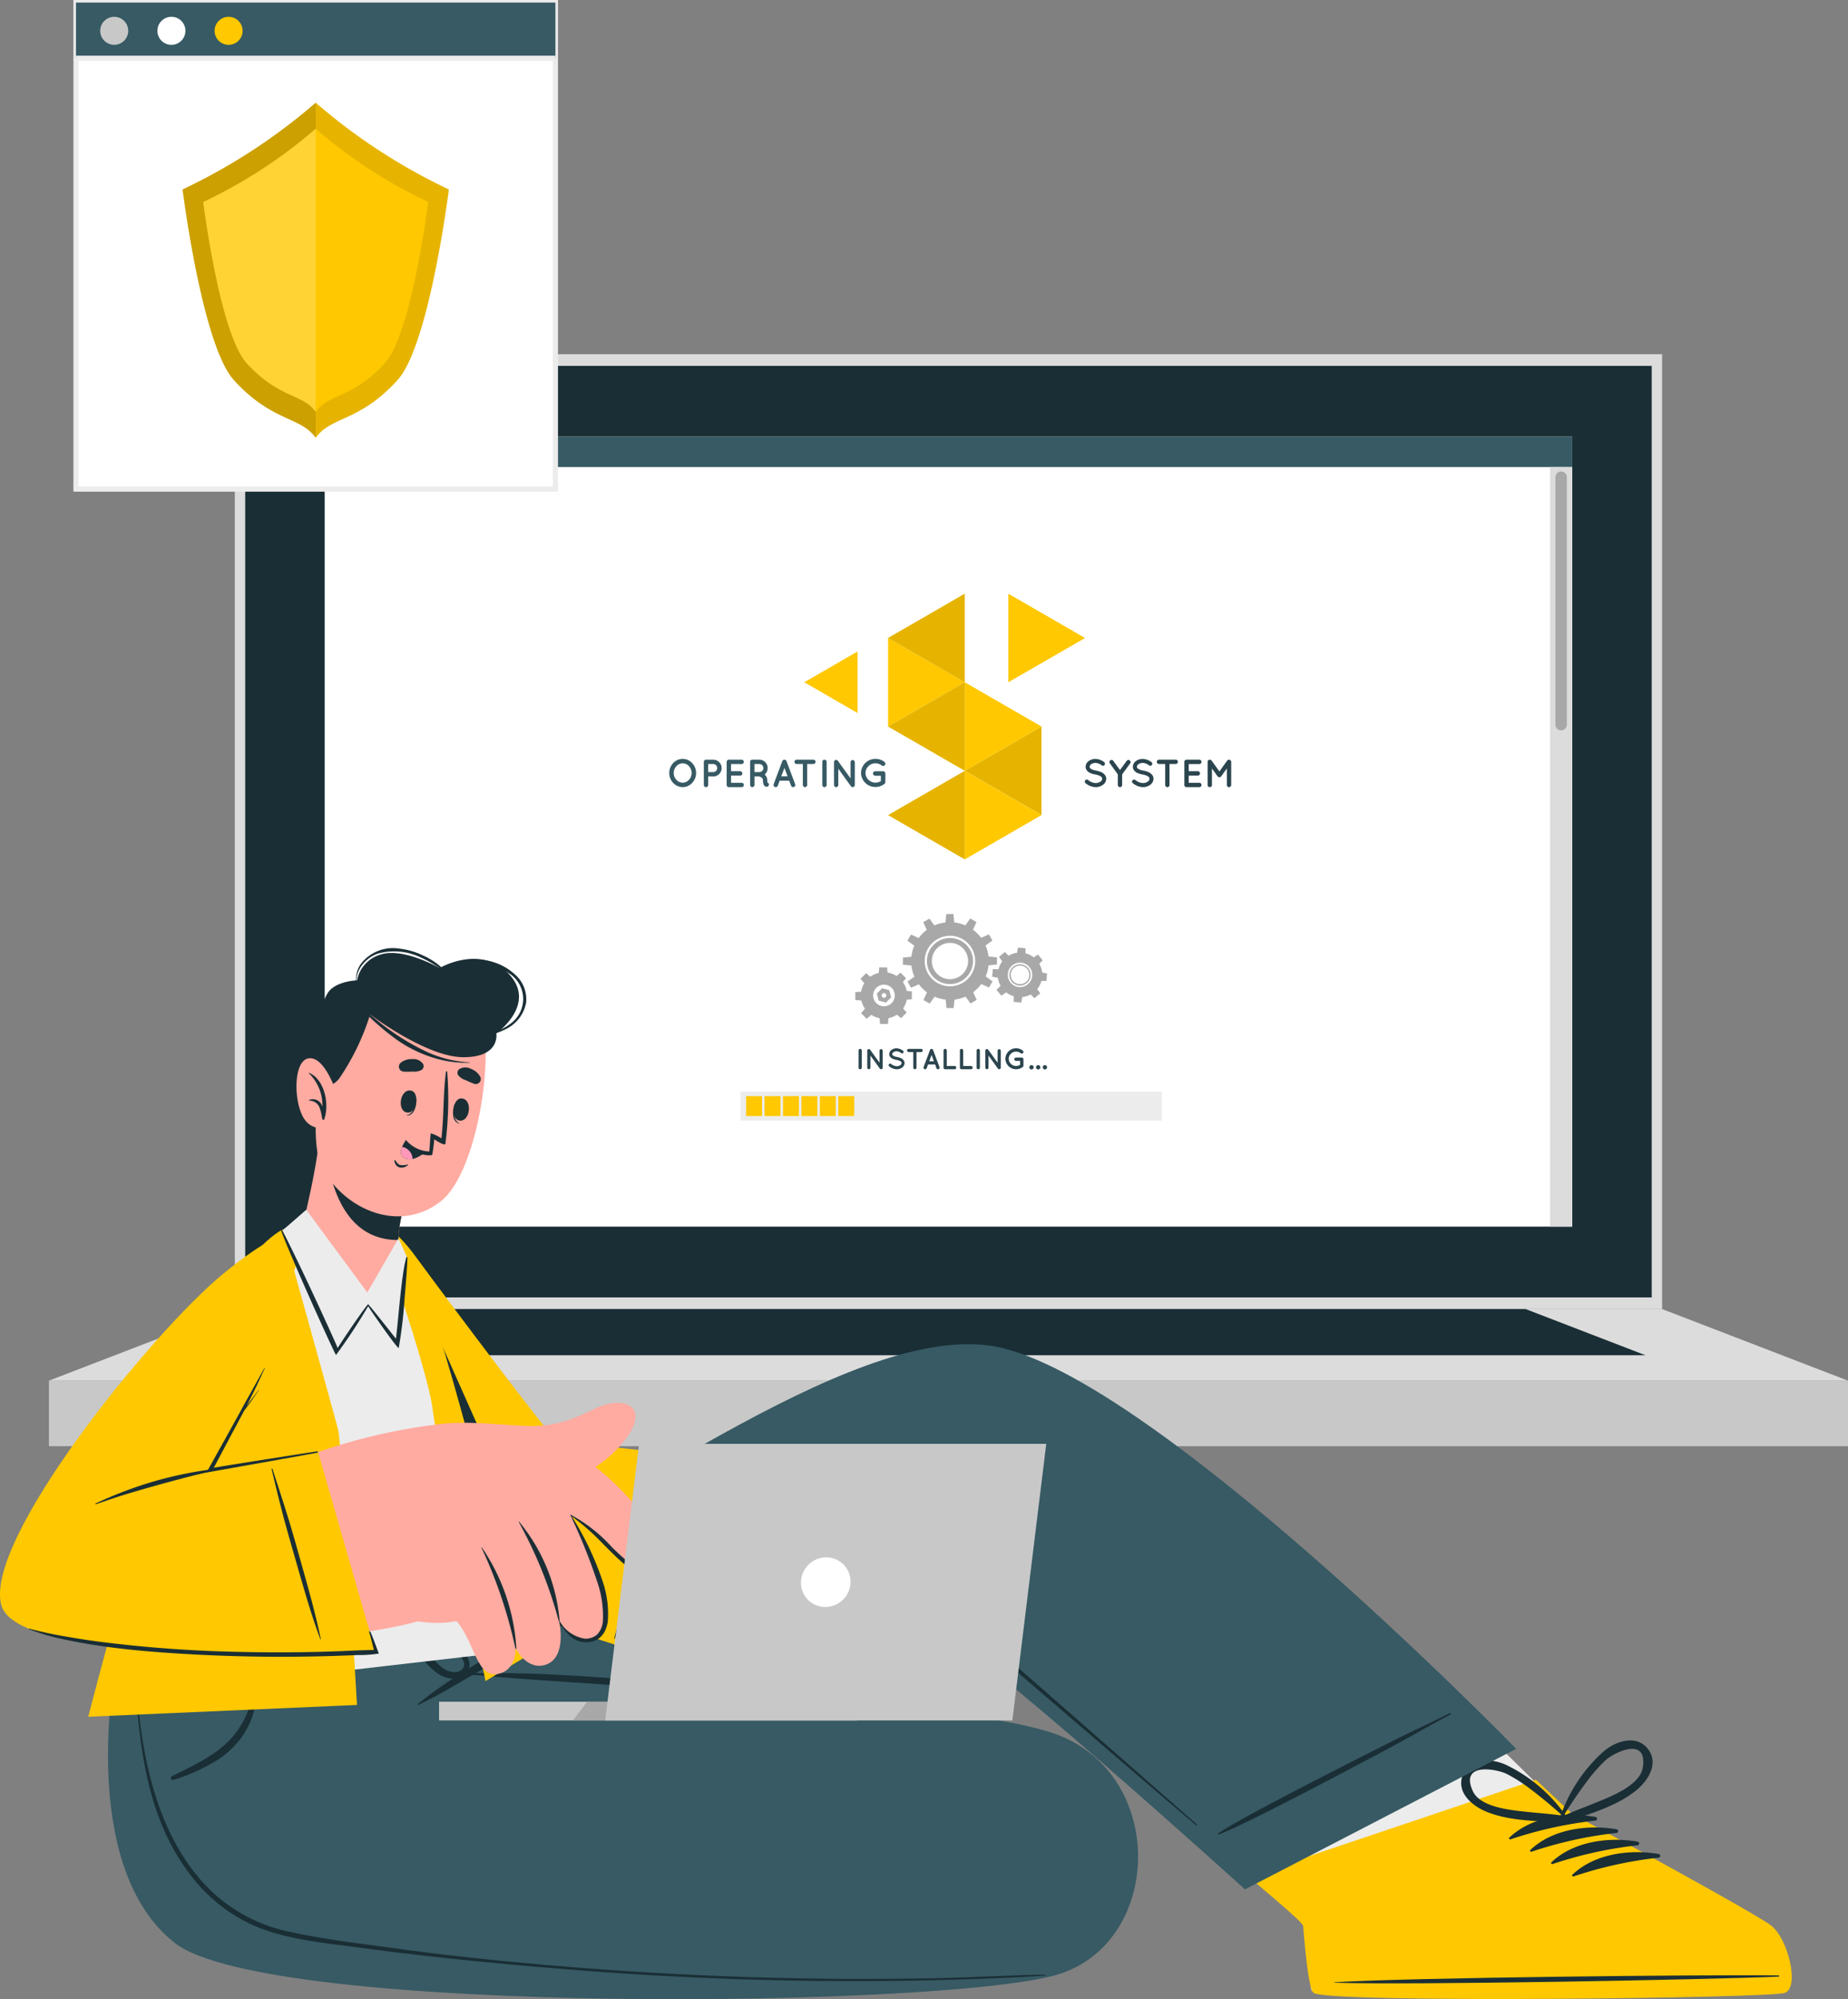 <svg xmlns="http://www.w3.org/2000/svg" width="243.888" height="263.809" viewBox="0 0 243.888 263.809">
  <rect x="0" y="0" width="243.888" height="263.809" fill="#808080" stroke="none"/>
  <g id="Group_129990" data-name="Group 129990" transform="translate(-500.174 -2368.652)">
    <g id="Group_108694" data-name="Group 108694" transform="translate(506.632 2415.395)">
      <rect id="Rectangle_40360" data-name="Rectangle 40360" width="188.363" height="126.001" transform="translate(24.533)" fill="#dcdcdc"/>
      <rect id="Rectangle_40361" data-name="Rectangle 40361" width="185.625" height="122.927" transform="translate(25.902 1.537)" fill="#1a2e35"/>
      <g id="Group_108667" data-name="Group 108667" transform="translate(0 126.001)">
        <rect id="Rectangle_40362" data-name="Rectangle 40362" width="237.43" height="8.648" transform="translate(0 9.449)" fill="#c8c8c8"/>
        <path id="Path_114962" data-name="Path 114962" d="M2587.059,5519.113l24.533-9.449h188.363l24.533,9.449Z" transform="translate(-2587.059 -5509.664)" fill="#dcdcdc"/>
        <path id="Path_114963" data-name="Path 114963" d="M2618.558,5515.761l15.832-6.1h152.318l15.832,6.1Z" transform="translate(-2591.834 -5509.664)" fill="#1a2e35"/>
      </g>
      <g id="Group_108693" data-name="Group 108693" transform="translate(36.253 10.876)">
        <rect id="Rectangle_40363" data-name="Rectangle 40363" width="164.645" height="104.248" transform="translate(0.139)" fill="#fff"/>
        <g id="Group_108669" data-name="Group 108669">
          <rect id="Rectangle_40364" data-name="Rectangle 40364" width="164.784" height="4.011" fill="#375a64"/>
          <g id="Group_108668" data-name="Group 108668" transform="translate(1.198 1.011)">
            <path id="Path_114964" data-name="Path 114964" d="M2633.192,5376.156a1,1,0,1,1-1-1A1,1,0,0,1,2633.192,5376.156Z" transform="translate(-2631.202 -5375.161)" fill="#c8c8c8"/>
            <path id="Path_114965" data-name="Path 114965" d="M2637.98,5376.156a.995.995,0,1,1-.995-1A1,1,0,0,1,2637.98,5376.156Z" transform="translate(-2631.928 -5375.161)" fill="#fff"/>
            <path id="Path_114966" data-name="Path 114966" d="M2642.769,5376.156a.995.995,0,1,1-1-1A1,1,0,0,1,2642.769,5376.156Z" transform="translate(-2632.654 -5375.161)" fill="#ffc800"/>
          </g>
        </g>
        <g id="Group_108670" data-name="Group 108670" transform="translate(161.861 4.011)">
          <rect id="Rectangle_40365" data-name="Rectangle 40365" width="2.923" height="100.237" fill="#dcdcdc"/>
          <path id="Path_114967" data-name="Path 114967" d="M2822.156,5413.554h0a.755.755,0,0,1-.754-.755v-32.655a.754.754,0,0,1,.754-.754h0a.754.754,0,0,1,.755.754V5412.8A.755.755,0,0,1,2822.156,5413.554Z" transform="translate(-2820.697 -5378.803)" fill="#a8a8a8"/>
        </g>
        <g id="Group_108692" data-name="Group 108692" transform="translate(45.615 20.724)">
          <g id="Group_108681" data-name="Group 108681" transform="translate(24.552 42.271)">
            <g id="Group_108672" data-name="Group 108672" transform="translate(0 7.046)">
              <g id="Group_108671" data-name="Group 108671">
                <path id="Path_114968" data-name="Path 114968" d="M2719.464,5460.339a3.057,3.057,0,1,0-3.058,3.058A3.058,3.058,0,0,0,2719.464,5460.339Zm-1.63,0a1.428,1.428,0,1,1-1.428-1.427A1.428,1.428,0,0,1,2717.835,5460.339Z" transform="translate(-2712.623 -5456.639)" fill="#a8a8a8"/>
                <path id="Path_114969" data-name="Path 114969" d="M2717.436,5464.339h-1.176l.065.833h1.046Z" transform="translate(-2713.063 -5457.708)" fill="#a8a8a8"/>
                <path id="Path_114970" data-name="Path 114970" d="M2714.763,5463.724l-.831-.831-.542.635.739.739Z" transform="translate(-2712.629 -5457.489)" fill="#a8a8a8"/>
                <path id="Path_114971" data-name="Path 114971" d="M2713.325,5461.467v-1.176l-.832.065v1.046Z" transform="translate(-2712.492 -5457.095)" fill="#a8a8a8"/>
                <path id="Path_114972" data-name="Path 114972" d="M2713.843,5458.794l.832-.832-.635-.542-.74.74Z" transform="translate(-2712.615 -5456.66)" fill="#a8a8a8"/>
                <path id="Path_114973" data-name="Path 114973" d="M2716.135,5457.356h1.176l-.065-.832H2716.2Z" transform="translate(-2713.045 -5456.524)" fill="#a8a8a8"/>
                <path id="Path_114974" data-name="Path 114974" d="M2718.773,5457.875l.831.832.543-.635-.74-.739Z" transform="translate(-2713.445 -5456.646)" fill="#a8a8a8"/>
                <path id="Path_114975" data-name="Path 114975" d="M2720.308,5460.167v1.176l.832-.065v-1.045Z" transform="translate(-2713.677 -5457.076)" fill="#a8a8a8"/>
                <path id="Path_114976" data-name="Path 114976" d="M2719.692,5462.8l-.831.832.634.542.74-.739Z" transform="translate(-2713.458 -5457.476)" fill="#a8a8a8"/>
              </g>
              <path id="Path_114977" data-name="Path 114977" d="M2716.095,5461.407l.943.252.69-.69-.253-.942-.942-.252-.691.689Zm.69-1a.309.309,0,1,1-.31.309A.309.309,0,0,1,2716.785,5460.408Z" transform="translate(-2713 -5457.017)" fill="#a8a8a8"/>
            </g>
            <g id="Group_108676" data-name="Group 108676" transform="translate(6.288)">
              <g id="Group_108675" data-name="Group 108675">
                <g id="Group_108674" data-name="Group 108674">
                  <path id="Path_114978" data-name="Path 114978" d="M2729.342,5454.617a3.04,3.04,0,1,0-3.039,3.041A3.044,3.044,0,0,0,2729.342,5454.617Zm-.646,0a2.394,2.394,0,1,1-2.393-2.394A2.393,2.393,0,0,1,2728.7,5454.617Zm.646,0a3.04,3.04,0,1,0-3.039,3.041A3.044,3.044,0,0,0,2729.342,5454.617Zm-.646,0a2.394,2.394,0,1,1-2.393-2.394A2.393,2.393,0,0,1,2728.7,5454.617Zm2.732,0a5.126,5.126,0,1,0-5.125,5.126A5.125,5.125,0,0,0,2731.427,5454.617Zm-1.793,0a3.333,3.333,0,1,1-3.331-3.333A3.336,3.336,0,0,1,2729.634,5454.617Zm-.292,0a3.04,3.04,0,1,0-3.039,3.041A3.044,3.044,0,0,0,2729.342,5454.617Zm-.646,0a2.394,2.394,0,1,1-2.393-2.394A2.393,2.393,0,0,1,2728.7,5454.617Z" transform="translate(-2720.097 -5448.412)" fill="#a8a8a8"/>
                  <g id="Group_108673" data-name="Group 108673">
                    <path id="Path_114979" data-name="Path 114979" d="M2727.717,5461.466h-1.174l.117,1.172h.94Z" transform="translate(-2720.91 -5450.227)" fill="#a8a8a8"/>
                    <path id="Path_114980" data-name="Path 114980" d="M2724.6,5460.92l-1.016-.586-.485,1.073.814.47Z" transform="translate(-2720.388 -5450.056)" fill="#a8a8a8"/>
                    <path id="Path_114981" data-name="Path 114981" d="M2722.159,5458.932l-.587-1.017-.956.687.47.814Z" transform="translate(-2720.012 -5449.689)" fill="#a8a8a8"/>
                    <path id="Path_114982" data-name="Path 114982" d="M2721.075,5456.033v-1.174l-1.172.117v.94Z" transform="translate(-2719.904 -5449.226)" fill="#a8a8a8"/>
                    <path id="Path_114983" data-name="Path 114983" d="M2721.554,5452.913l.587-1.017-1.073-.485-.47.814Z" transform="translate(-2720.009 -5448.703)" fill="#a8a8a8"/>
                    <path id="Path_114984" data-name="Path 114984" d="M2723.55,5450.474l1.016-.586-.687-.956-.814.47Z" transform="translate(-2720.383 -5448.327)" fill="#a8a8a8"/>
                    <path id="Path_114985" data-name="Path 114985" d="M2726.508,5449.391h1.174l-.117-1.171h-.94Z" transform="translate(-2720.905 -5448.219)" fill="#a8a8a8"/>
                    <path id="Path_114986" data-name="Path 114986" d="M2729.569,5449.869l1.016.587.485-1.072-.814-.471Z" transform="translate(-2721.369 -5448.324)" fill="#a8a8a8"/>
                    <path id="Path_114987" data-name="Path 114987" d="M2732,5451.866l.587,1.016.956-.687-.47-.814Z" transform="translate(-2721.738 -5448.699)" fill="#a8a8a8"/>
                    <path id="Path_114988" data-name="Path 114988" d="M2733.15,5454.823V5456l1.171-.117v-.94Z" transform="translate(-2721.912 -5449.22)" fill="#a8a8a8"/>
                    <path id="Path_114989" data-name="Path 114989" d="M2732.605,5457.885l-.587,1.017,1.073.484.47-.814Z" transform="translate(-2721.74 -5449.685)" fill="#a8a8a8"/>
                    <path id="Path_114990" data-name="Path 114990" d="M2730.617,5460.316l-1.017.587.687.956.814-.471Z" transform="translate(-2721.374 -5450.053)" fill="#a8a8a8"/>
                  </g>
                </g>
              </g>
            </g>
            <g id="Group_108680" data-name="Group 108680" transform="translate(18.06 4.435)">
              <g id="Group_108679" data-name="Group 108679">
                <g id="Group_108678" data-name="Group 108678">
                  <path id="Path_114991" data-name="Path 114991" d="M2737.718,5455.774a1.4,1.4,0,1,0,1.259,1.519A1.4,1.4,0,0,0,2737.718,5455.774Zm1.09,1.5a1.225,1.225,0,1,1-1.105-1.333A1.225,1.225,0,0,1,2738.808,5457.276Zm-1.09-1.5a1.4,1.4,0,1,0,1.259,1.519A1.4,1.4,0,0,0,2737.718,5455.774Zm1.09,1.5a1.225,1.225,0,1,1-1.105-1.333A1.225,1.225,0,0,1,2738.808,5457.276Zm-1.09-1.5a1.4,1.4,0,1,0,1.259,1.519A1.4,1.4,0,0,0,2737.718,5455.774Zm1.09,1.5a1.225,1.225,0,1,1-1.105-1.333A1.225,1.225,0,0,1,2738.808,5457.276Zm-.947-3.042a2.941,2.941,0,1,0,2.655,3.2A2.942,2.942,0,0,0,2737.861,5454.235Zm1.332,3.077a1.612,1.612,0,1,1-1.455-1.754A1.613,1.613,0,0,1,2739.193,5457.312Zm-.216-.02a1.395,1.395,0,1,0-1.517,1.26A1.395,1.395,0,0,0,2738.977,5457.292Zm-.169-.016a1.225,1.225,0,1,1-1.105-1.333A1.225,1.225,0,0,1,2738.808,5457.276Zm-1.09-1.5a1.4,1.4,0,1,0,1.259,1.519A1.4,1.4,0,0,0,2737.718,5455.774Zm1.09,1.5a1.225,1.225,0,1,1-1.105-1.333A1.225,1.225,0,0,1,2738.808,5457.276Zm-1.09-1.5a1.4,1.4,0,1,0,1.259,1.519A1.4,1.4,0,0,0,2737.718,5455.774Zm1.09,1.5a1.225,1.225,0,1,1-1.105-1.333A1.225,1.225,0,0,1,2738.808,5457.276Z" transform="translate(-2733.911 -5453.564)" fill="#a8a8a8"/>
                  <g id="Group_108677" data-name="Group 108677">
                    <path id="Path_114992" data-name="Path 114992" d="M2738.267,5461.04l-1.126-.1-.012.8,1,.093Z" transform="translate(-2734.287 -5454.582)" fill="#a8a8a8"/>
                    <path id="Path_114993" data-name="Path 114993" d="M2735.754,5460.221l-.722-.87-.576.559.642.774Z" transform="translate(-2733.881 -5454.342)" fill="#a8a8a8"/>
                    <path id="Path_114994" data-name="Path 114994" d="M2734.57,5457.935l.1-1.125-.8-.012-.093,1Z" transform="translate(-2733.779 -5453.955)" fill="#a8a8a8"/>
                    <path id="Path_114995" data-name="Path 114995" d="M2735.31,5455.422l.87-.722-.559-.576-.774.643Z" transform="translate(-2733.941 -5453.549)" fill="#a8a8a8"/>
                    <path id="Path_114996" data-name="Path 114996" d="M2737.632,5454.238l1.126.1.012-.8-1-.093Z" transform="translate(-2734.363 -5453.447)" fill="#a8a8a8"/>
                    <path id="Path_114997" data-name="Path 114997" d="M2740.116,5454.979l.722.87.576-.56-.642-.774Z" transform="translate(-2734.74 -5453.609)" fill="#a8a8a8"/>
                    <path id="Path_114998" data-name="Path 114998" d="M2741.371,5457.3l-.1,1.125.8.012.093-1Z" transform="translate(-2734.914 -5454.031)" fill="#a8a8a8"/>
                    <path id="Path_114999" data-name="Path 114999" d="M2740.553,5459.784l-.87.722.559.576.774-.642Z" transform="translate(-2734.674 -5454.407)" fill="#a8a8a8"/>
                  </g>
                </g>
              </g>
            </g>
          </g>
          <g id="Group_108682" data-name="Group 108682" transform="translate(24.983 59.99)">
            <path id="Path_115000" data-name="Path 115000" d="M2713,5469.407a.208.208,0,0,1,.211-.211.214.214,0,0,1,.215.211v2.267a.214.214,0,0,1-.215.211.208.208,0,0,1-.211-.211Z" transform="translate(-2713.001 -5469.119)" fill="#2b454e"/>
            <path id="Path_115001" data-name="Path 115001" d="M2714.772,5471.678a.209.209,0,1,1-.418,0v-2.236a.2.2,0,0,1,.085-.176.211.211,0,0,1,.292.046l1.24,1.717v-1.583a.209.209,0,0,1,.208-.207.212.212,0,0,1,.211.207v2.232a.213.213,0,0,1-.211.211.208.208,0,0,1-.158-.077.14.14,0,0,1-.02-.024l-1.229-1.705Z" transform="translate(-2713.206 -5469.124)" fill="#2b454e"/>
            <path id="Path_115002" data-name="Path 115002" d="M2717.732,5471.2a.2.2,0,0,1,.28-.027,1.252,1.252,0,0,0,.734.3.833.833,0,0,0,.48-.142.346.346,0,0,0,.165-.278.221.221,0,0,0-.034-.122.353.353,0,0,0-.115-.115,1.544,1.544,0,0,0-.526-.181h-.008a1.994,1.994,0,0,1-.5-.15.81.81,0,0,1-.357-.3.578.578,0,0,1-.088-.315.709.709,0,0,1,.306-.561,1.137,1.137,0,0,1,.665-.2,1.508,1.508,0,0,1,.837.307.2.2,0,0,1,.053.273.194.194,0,0,1-.272.057,1.114,1.114,0,0,0-.618-.246.728.728,0,0,0-.43.131.306.306,0,0,0-.146.241.185.185,0,0,0,.027.108.363.363,0,0,0,.1.1,1.334,1.334,0,0,0,.48.169h.007a2.264,2.264,0,0,1,.531.161.892.892,0,0,1,.384.319.617.617,0,0,1,.093.325.744.744,0,0,1-.33.6,1.2,1.2,0,0,1-.711.22,1.659,1.659,0,0,1-.983-.384A.205.205,0,0,1,2717.732,5471.2Z" transform="translate(-2713.712 -5469.105)" fill="#2b454e"/>
            <path id="Path_115003" data-name="Path 115003" d="M2722.4,5469.622h-.611v2.051a.208.208,0,0,1-.211.211.211.211,0,0,1-.211-.211v-2.051h-.607a.214.214,0,0,1-.211-.215.208.208,0,0,1,.211-.211h1.64a.21.21,0,0,1,.211.211A.217.217,0,0,1,2722.4,5469.622Z" transform="translate(-2714.145 -5469.119)" fill="#2b454e"/>
            <path id="Path_115004" data-name="Path 115004" d="M2724.636,5471.252h-.934l-.188.5a.216.216,0,0,1-.2.135.212.212,0,0,1-.073-.012.217.217,0,0,1-.127-.276l.848-2.263a.216.216,0,0,1,.2-.135.212.212,0,0,1,.2.135l.848,2.263a.217.217,0,0,1-.126.276.2.2,0,0,1-.074.012.206.206,0,0,1-.2-.135Zm-.158-.423-.312-.826-.31.826Z" transform="translate(-2714.532 -5469.12)" fill="#2b454e"/>
            <path id="Path_115005" data-name="Path 115005" d="M2726.217,5471.673v-2.267a.211.211,0,0,1,.211-.211.214.214,0,0,1,.215.211v2.052h1.041a.213.213,0,0,1,0,.426h-1.256A.211.211,0,0,1,2726.217,5471.673Z" transform="translate(-2715.004 -5469.119)" fill="#2b454e"/>
            <path id="Path_115006" data-name="Path 115006" d="M2728.766,5471.673v-2.267a.211.211,0,0,1,.211-.211.214.214,0,0,1,.215.211v2.052h1.041a.213.213,0,0,1,0,.426h-1.256A.211.211,0,0,1,2728.766,5471.673Z" transform="translate(-2715.391 -5469.119)" fill="#2b454e"/>
            <path id="Path_115007" data-name="Path 115007" d="M2731.369,5469.407a.208.208,0,0,1,.211-.211.214.214,0,0,1,.215.211v2.267a.214.214,0,0,1-.215.211.208.208,0,0,1-.211-.211Z" transform="translate(-2715.785 -5469.119)" fill="#2b454e"/>
            <path id="Path_115008" data-name="Path 115008" d="M2733.14,5471.678a.209.209,0,1,1-.418,0v-2.236a.207.207,0,0,1,.084-.176.212.212,0,0,1,.293.046l1.24,1.717v-1.583a.209.209,0,0,1,.207-.207.212.212,0,0,1,.211.207v2.232a.213.213,0,0,1-.211.211.208.208,0,0,1-.157-.077.118.118,0,0,1-.019-.024l-1.229-1.705Z" transform="translate(-2715.99 -5469.124)" fill="#2b454e"/>
            <path id="Path_115009" data-name="Path 115009" d="M2735.841,5470.491a1.4,1.4,0,0,1,1.417-1.386,1.416,1.416,0,0,1,.875.3.222.222,0,0,1,.042.312.224.224,0,0,1-.311.035.989.989,0,0,0-.607-.208.951.951,0,0,0-.691.281.911.911,0,0,0,0,1.329.951.951,0,0,0,.691.281,1.065,1.065,0,0,0,.526-.146v-.526h-.549a.221.221,0,0,1-.219-.22.214.214,0,0,1,.219-.214H2738a.215.215,0,0,1,.222.214v.85a.3.3,0,0,1-.011.065.19.19,0,0,0-.008.019v0a.181.181,0,0,1-.073.093,1.419,1.419,0,0,1-.872.3A1.4,1.4,0,0,1,2735.841,5470.491Z" transform="translate(-2716.463 -5469.105)" fill="#2b454e"/>
            <path id="Path_115010" data-name="Path 115010" d="M2739.85,5471.722a.291.291,0,0,1,.288.289.287.287,0,0,1-.288.284.284.284,0,0,1-.284-.284A.287.287,0,0,1,2739.85,5471.722Z" transform="translate(-2717.028 -5469.502)" fill="#2b454e"/>
            <path id="Path_115011" data-name="Path 115011" d="M2740.891,5471.722a.29.29,0,0,1,.288.289.287.287,0,0,1-.288.284.284.284,0,0,1-.284-.284A.287.287,0,0,1,2740.891,5471.722Z" transform="translate(-2717.186 -5469.502)" fill="#2b454e"/>
            <path id="Path_115012" data-name="Path 115012" d="M2741.932,5471.722a.291.291,0,0,1,.289.289.288.288,0,0,1-.289.284.284.284,0,0,1-.284-.284A.287.287,0,0,1,2741.932,5471.722Z" transform="translate(-2717.344 -5469.502)" fill="#2b454e"/>
          </g>
          <g id="Group_108683" data-name="Group 108683" transform="translate(9.396 65.706)">
            <rect id="Rectangle_40366" data-name="Rectangle 40366" width="55.619" height="3.83" fill="#ececec"/>
            <rect id="Rectangle_40367" data-name="Rectangle 40367" width="2.097" height="2.625" transform="translate(0.749 0.602)" fill="#ffc800"/>
            <rect id="Rectangle_40368" data-name="Rectangle 40368" width="2.097" height="2.625" transform="translate(3.181 0.602)" fill="#ffc800"/>
            <rect id="Rectangle_40369" data-name="Rectangle 40369" width="2.097" height="2.625" transform="translate(5.614 0.602)" fill="#ffc800"/>
            <rect id="Rectangle_40370" data-name="Rectangle 40370" width="2.097" height="2.625" transform="translate(8.047 0.602)" fill="#ffc800"/>
            <rect id="Rectangle_40371" data-name="Rectangle 40371" width="2.097" height="2.625" transform="translate(10.479 0.602)" fill="#ffc800"/>
            <rect id="Rectangle_40372" data-name="Rectangle 40372" width="2.097" height="2.625" transform="translate(12.912 0.602)" fill="#ffc800"/>
          </g>
          <g id="Group_108691" data-name="Group 108691">
            <g id="Group_108688" data-name="Group 108688" transform="translate(17.816)">
              <g id="Group_108684" data-name="Group 108684" transform="translate(21.183 17.532)">
                <path id="Path_115013" data-name="Path 115013" d="M2729.521,5424.9l10.122-5.843v11.688Z" transform="translate(-2729.521 -5419.061)" fill="#ffc800"/>
                <path id="Path_115014" data-name="Path 115014" d="M2729.521,5424.9l10.122-5.843v11.688Z" transform="translate(-2729.521 -5419.061)" opacity="0.1"/>
              </g>
              <path id="Path_115015" data-name="Path 115015" d="M2729.521,5423.859v-11.687l10.122,5.844Z" transform="translate(-2708.338 -5400.484)" fill="#ffc800"/>
              <path id="Path_115016" data-name="Path 115016" d="M2736.3,5410.083V5398.4l10.122,5.844Z" transform="translate(-2709.365 -5398.396)" fill="#ffc800"/>
              <path id="Path_115017" data-name="Path 115017" d="M2717.591,5416.972v-11.688l10.122,5.844Z" transform="translate(-2706.529 -5399.44)" fill="#ffc800"/>
              <g id="Group_108685" data-name="Group 108685" transform="translate(11.061 11.688)">
                <path id="Path_115018" data-name="Path 115018" d="M2727.712,5423.859l-10.122-5.843,10.122-5.844Z" transform="translate(-2717.591 -5412.172)" fill="#ffc800"/>
                <path id="Path_115019" data-name="Path 115019" d="M2727.712,5423.859l-10.122-5.843,10.122-5.844Z" transform="translate(-2717.591 -5412.172)" opacity="0.1"/>
              </g>
              <g id="Group_108686" data-name="Group 108686" transform="translate(11.061)">
                <path id="Path_115020" data-name="Path 115020" d="M2727.712,5410.083l-10.122-5.844,10.122-5.844Z" transform="translate(-2717.591 -5398.396)" fill="#ffc800"/>
                <path id="Path_115021" data-name="Path 115021" d="M2727.712,5410.083l-10.122-5.844,10.122-5.844Z" transform="translate(-2717.591 -5398.396)" opacity="0.1"/>
              </g>
              <path id="Path_115022" data-name="Path 115022" d="M2704.553,5411.446l7.037-4.062v8.125Z" transform="translate(-2704.553 -5399.759)" fill="#ffc800"/>
              <g id="Group_108687" data-name="Group 108687" transform="translate(11.061 23.375)">
                <path id="Path_115023" data-name="Path 115023" d="M2727.712,5425.948v11.688l-10.122-5.844Z" transform="translate(-2717.591 -5425.948)" fill="#ffc800"/>
                <path id="Path_115024" data-name="Path 115024" d="M2727.712,5425.948v11.688l-10.122-5.844Z" transform="translate(-2717.591 -5425.948)" opacity="0.1"/>
              </g>
              <path id="Path_115025" data-name="Path 115025" d="M2729.521,5425.948l10.122,5.844-10.122,5.844Z" transform="translate(-2708.338 -5402.573)" fill="#ffc800"/>
            </g>
            <g id="Group_108689" data-name="Group 108689" transform="translate(0 21.8)">
              <path id="Path_115026" data-name="Path 115026" d="M2686.572,5424.644a1.9,1.9,0,0,1,0,2.619,1.694,1.694,0,0,1-1.237.554,1.745,1.745,0,0,1-1.269-.554,1.93,1.93,0,0,1,0-2.619,1.728,1.728,0,0,1,1.269-.553A1.677,1.677,0,0,1,2686.572,5424.644Zm-.068,1.31a1.342,1.342,0,0,0-.351-.906,1.117,1.117,0,0,0-1.656,0,1.315,1.315,0,0,0-.352.906,1.289,1.289,0,0,0,.352.9,1.1,1.1,0,0,0,1.656,0A1.315,1.315,0,0,0,2686.5,5425.954Z" transform="translate(-2683.554 -5424.091)" fill="#375a64"/>
              <path id="Path_115027" data-name="Path 115027" d="M2690.138,5426.428h-.637v1.123a.287.287,0,0,1-.574,0V5424.5a.284.284,0,0,1,.285-.284h.927a1.108,1.108,0,1,1,0,2.215Zm-.637-.575h.637a.533.533,0,1,0,0-1.065h-.637Z" transform="translate(-2684.368 -5424.109)" fill="#375a64"/>
              <path id="Path_115028" data-name="Path 115028" d="M2692.483,5427.551V5424.5a.28.28,0,0,1,.285-.284h1.693a.287.287,0,0,1,.284.284.293.293,0,0,1-.284.291h-1.4v.946h1.207a.291.291,0,0,1,.284.285.288.288,0,0,1-.284.29h-1.207v.953h1.4a.287.287,0,0,1,0,.574h-1.677c-.01,0-.01,0-.01,0l-.005,0A.283.283,0,0,1,2692.483,5427.551Z" transform="translate(-2684.907 -5424.109)" fill="#375a64"/>
              <path id="Path_115029" data-name="Path 115029" d="M2698.6,5427.406a.286.286,0,0,1-.181.362.447.447,0,0,1-.114.015h-.005a.374.374,0,0,1-.2-.057.507.507,0,0,1-.166-.182,1.379,1.379,0,0,1-.109-.621.445.445,0,0,0-.062-.223.49.49,0,0,0-.156-.15.958.958,0,0,0-.29-.124h-.611v1.123a.288.288,0,0,1-.29.284.283.283,0,0,1-.284-.284V5424.5a.28.28,0,0,1,.284-.284h.927a1.107,1.107,0,0,1,.7,1.961.8.8,0,0,1,.181.192.975.975,0,0,1,.171.559,1.323,1.323,0,0,0,.02.305A.28.28,0,0,1,2698.6,5427.406Zm-.725-2.081a.533.533,0,0,0-.533-.538h-.637v1.065h.637A.531.531,0,0,0,2697.88,5425.325Z" transform="translate(-2685.461 -5424.109)" fill="#375a64"/>
              <path id="Path_115030" data-name="Path 115030" d="M2701.842,5426.983h-1.258l-.253.673a.29.29,0,0,1-.27.181.3.3,0,0,1-.1-.015.294.294,0,0,1-.172-.373l1.144-3.049a.289.289,0,0,1,.275-.181.283.283,0,0,1,.274.181l1.144,3.049a.292.292,0,0,1-.17.373.291.291,0,0,1-.362-.166Zm-.212-.569-.419-1.113-.419,1.113Z" transform="translate(-2686.013 -5424.11)" fill="#375a64"/>
              <path id="Path_115031" data-name="Path 115031" d="M2705.528,5424.788h-.823v2.764a.28.28,0,0,1-.284.284.284.284,0,0,1-.285-.284v-2.764h-.818a.288.288,0,0,1-.284-.291.28.28,0,0,1,.284-.284h2.21a.284.284,0,0,1,.285.284A.293.293,0,0,1,2705.528,5424.788Z" transform="translate(-2686.507 -5424.109)" fill="#375a64"/>
              <path id="Path_115032" data-name="Path 115032" d="M2707.358,5424.5a.28.28,0,0,1,.285-.284.287.287,0,0,1,.289.284v3.054a.287.287,0,0,1-.289.284.28.28,0,0,1-.285-.284Z" transform="translate(-2687.162 -5424.109)" fill="#375a64"/>
              <path id="Path_115033" data-name="Path 115033" d="M2709.746,5427.558a.286.286,0,0,1-.28.284.283.283,0,0,1-.284-.284v-3.012a.278.278,0,0,1,.114-.239.286.286,0,0,1,.394.062l1.671,2.314v-2.133a.282.282,0,0,1,.28-.279.285.285,0,0,1,.284.279v3.007a.286.286,0,0,1-.284.284.281.281,0,0,1-.213-.1.118.118,0,0,1-.025-.03l-1.656-2.3Z" transform="translate(-2687.439 -5424.115)" fill="#375a64"/>
              <path id="Path_115034" data-name="Path 115034" d="M2713.384,5425.959a1.886,1.886,0,0,1,1.91-1.868,1.921,1.921,0,0,1,1.18.4.3.3,0,0,1,.057.42.3.3,0,0,1-.42.046,1.338,1.338,0,0,0-.817-.28,1.284,1.284,0,0,0-.932.377,1.225,1.225,0,0,0,0,1.791,1.279,1.279,0,0,0,.932.379,1.426,1.426,0,0,0,.708-.2v-.709h-.74a.3.3,0,0,1-.295-.3.29.29,0,0,1,.295-.29h1.03a.292.292,0,0,1,.3.29v1.144a.462.462,0,0,1-.015.088c-.006.011-.006.016-.011.026v0a.238.238,0,0,1-.1.124,1.91,1.91,0,0,1-1.175.4A1.881,1.881,0,0,1,2713.384,5425.959Z" transform="translate(-2688.076 -5424.091)" fill="#375a64"/>
            </g>
            <g id="Group_108690" data-name="Group 108690" transform="translate(54.841 21.8)">
              <path id="Path_115035" data-name="Path 115035" d="M2748.251,5426.917a.269.269,0,0,1,.378-.037,1.684,1.684,0,0,0,.989.4,1.12,1.12,0,0,0,.647-.192.468.468,0,0,0,.222-.373.3.3,0,0,0-.047-.167.466.466,0,0,0-.155-.154,2.039,2.039,0,0,0-.709-.244h-.01a2.787,2.787,0,0,1-.668-.2,1.115,1.115,0,0,1-.481-.4.79.79,0,0,1-.119-.424.957.957,0,0,1,.413-.756,1.529,1.529,0,0,1,.9-.274,2.022,2.022,0,0,1,1.128.414.266.266,0,0,1,.072.368.261.261,0,0,1-.367.077,1.505,1.505,0,0,0-.833-.331.986.986,0,0,0-.579.175.413.413,0,0,0-.2.327.247.247,0,0,0,.036.144.493.493,0,0,0,.139.135,1.783,1.783,0,0,0,.647.228h.01a3.016,3.016,0,0,1,.715.218,1.207,1.207,0,0,1,.517.429.832.832,0,0,1,.125.44,1,1,0,0,1-.445.8,1.616,1.616,0,0,1-.958.3,2.233,2.233,0,0,1-1.325-.518A.275.275,0,0,1,2748.251,5426.917Z" transform="translate(-2748.194 -5424.091)" fill="#2b454e"/>
              <path id="Path_115036" data-name="Path 115036" d="M2754.761,5424.706l-1.061,1.454v1.4a.28.28,0,0,1-.284.284.286.286,0,0,1-.285-.284v-1.4l-1.051-1.454a.272.272,0,0,1,.058-.393.274.274,0,0,1,.393.062l.886,1.211.885-1.211a.282.282,0,0,1,.4-.062A.286.286,0,0,1,2754.761,5424.706Z" transform="translate(-2748.774 -5424.116)" fill="#2b454e"/>
              <path id="Path_115037" data-name="Path 115037" d="M2755.606,5426.917a.269.269,0,0,1,.378-.037,1.687,1.687,0,0,0,.989.4,1.118,1.118,0,0,0,.647-.192.466.466,0,0,0,.222-.373.3.3,0,0,0-.046-.167.488.488,0,0,0-.156-.154,2.032,2.032,0,0,0-.709-.244h-.01a2.768,2.768,0,0,1-.667-.2,1.112,1.112,0,0,1-.482-.4.8.8,0,0,1-.119-.424.956.956,0,0,1,.414-.756,1.526,1.526,0,0,1,.9-.274,2.021,2.021,0,0,1,1.128.414.266.266,0,0,1,.072.368.26.26,0,0,1-.366.077,1.51,1.51,0,0,0-.834-.331.99.99,0,0,0-.58.175.413.413,0,0,0-.2.327.245.245,0,0,0,.037.144.487.487,0,0,0,.139.135,1.785,1.785,0,0,0,.647.228h.01a3.014,3.014,0,0,1,.714.218,1.2,1.2,0,0,1,.517.429.831.831,0,0,1,.124.44,1,1,0,0,1-.445.8,1.616,1.616,0,0,1-.958.3,2.228,2.228,0,0,1-1.324-.518A.274.274,0,0,1,2755.606,5426.917Z" transform="translate(-2749.309 -5424.091)" fill="#2b454e"/>
              <path id="Path_115038" data-name="Path 115038" d="M2761.891,5424.788h-.823v2.764a.28.28,0,0,1-.284.284.284.284,0,0,1-.285-.284v-2.764h-.818a.288.288,0,0,1-.284-.291.28.28,0,0,1,.284-.284h2.21a.283.283,0,0,1,.285.284A.292.292,0,0,1,2761.891,5424.788Z" transform="translate(-2749.892 -5424.109)" fill="#2b454e"/>
              <path id="Path_115039" data-name="Path 115039" d="M2763.679,5427.551V5424.5a.28.28,0,0,1,.284-.284h1.693a.287.287,0,0,1,.284.284.293.293,0,0,1-.284.291h-1.4v.946h1.206a.292.292,0,0,1,.285.285.289.289,0,0,1-.285.29h-1.206v.953h1.4a.287.287,0,0,1,0,.574h-1.677c-.01,0-.01,0-.01,0l-.005,0A.283.283,0,0,1,2763.679,5427.551Z" transform="translate(-2750.542 -5424.109)" fill="#2b454e"/>
              <path id="Path_115040" data-name="Path 115040" d="M2770.41,5424.5v3.054a.291.291,0,0,1-.289.284.284.284,0,0,1-.285-.284v-2.179l-.745,1.035a.282.282,0,0,1-.232.12h-.011a.291.291,0,0,1-.239-.12l-.74-1.035v2.179a.287.287,0,0,1-.574,0V5424.5a.287.287,0,0,1,.285-.284h.015a.279.279,0,0,1,.228.119l1.03,1.429,1.03-1.429a.283.283,0,0,1,.233-.119h.005A.3.3,0,0,1,2770.41,5424.5Z" transform="translate(-2751.09 -5424.109)" fill="#2b454e"/>
            </g>
          </g>
        </g>
      </g>
    </g>
    <g id="Group_108750" data-name="Group 108750" transform="translate(500.173 2493.804)">
      <g id="Group_108705" data-name="Group 108705" transform="translate(14.968 52.231)">
        <g id="Group_108700" data-name="Group 108700" transform="translate(127.719 27.354)">
          <g id="Group_108695" data-name="Group 108695">
            <path id="Path_115041" data-name="Path 115041" d="M2840.369,5604.824c-2,.768-60.015,1.822-62.285.524-.248-.145-.179-2.706-1.032-9.329-.042-.316-1.366-1.545-3.432-3.278-7.759-6.5-25.991-20.213-25.991-20.213l28.953-25.154,28.057,27.579,7.3,7.17s23.7,12.8,26.051,14.489C2840.318,5598.311,2842.366,5604.056,2840.369,5604.824Z" transform="translate(-2747.628 -5547.374)" fill="#ffaba1"/>
            <path id="Path_115042" data-name="Path 115042" d="M2843.583,5609.362c-2,.774-60.016,1.823-62.284.528-.246-.146-.176-2.7-1.035-9.333-.038-.314-1.364-1.54-3.433-3.279-2.7-2.26-3.978-3.293-7.993-6.419l36.81-13.533,2.207,2.168,7.294,7.171s23.706,12.8,26.051,14.489C2843.53,5602.849,2845.583,5608.6,2843.583,5609.362Z" transform="translate(-2750.843 -5551.915)" fill="#ececec"/>
          </g>
          <g id="Group_108699" data-name="Group 108699" transform="translate(22.131 24.93)">
            <path id="Path_115043" data-name="Path 115043" d="M2844.425,5611.006c-2.016.7-59.934,1.376-62.16.007-.522-.322-1-3.912-1.386-8.831-.047-.616-6.309-5.622-7.166-6.548l37.879-12.759,4.783,4.5s23.979,12.971,26.258,14.735S2846.44,5610.305,2844.425,5611.006Z" transform="translate(-2773.713 -5577.685)" fill="#ffc800"/>
            <g id="Group_108698" data-name="Group 108698" transform="translate(11.292)">
              <path id="Path_115044" data-name="Path 115044" d="M2845.584,5613.308c-9.711-.124-48.894.288-58.5.9-.078,0-.077.058,0,.06,9.624.335,48.8-.395,58.5-.8C2845.791,5613.459,2845.789,5613.311,2845.584,5613.308Z" transform="translate(-2787.022 -5582.295)" fill="#1a2e35"/>
              <g id="Group_108697" data-name="Group 108697" transform="translate(16.726)">
                <path id="Path_115045" data-name="Path 115045" d="M2825.6,5588.62c-3.829-.669-8.494-.027-11.382,2.728-.112.108.042.265.166.224a53.719,53.719,0,0,1,11.208-2.47A.244.244,0,0,0,2825.6,5588.62Z" transform="translate(-2807.865 -5578.519)" fill="#1a2e35"/>
                <path id="Path_115046" data-name="Path 115046" d="M2828.872,5590.54c-3.829-.668-8.5-.027-11.382,2.729-.112.107.042.264.165.223a53.784,53.784,0,0,1,11.208-2.47A.244.244,0,0,0,2828.872,5590.54Z" transform="translate(-2808.361 -5578.81)" fill="#1a2e35"/>
                <path id="Path_115047" data-name="Path 115047" d="M2832.146,5592.461c-3.829-.668-8.5-.027-11.382,2.729-.112.106.042.265.165.224a53.759,53.759,0,0,1,11.208-2.47A.244.244,0,0,0,2832.146,5592.461Z" transform="translate(-2808.857 -5579.102)" fill="#1a2e35"/>
                <path id="Path_115048" data-name="Path 115048" d="M2835.418,5594.382c-3.829-.668-8.494-.027-11.382,2.729-.112.107.042.265.166.224a53.764,53.764,0,0,1,11.207-2.469A.244.244,0,0,0,2835.418,5594.382Z" transform="translate(-2809.354 -5579.393)" fill="#1a2e35"/>
                <g id="Group_108696" data-name="Group 108696">
                  <path id="Path_115049" data-name="Path 115049" d="M2833.749,5577.94c-1.525-2.05-4.311-1.087-5.89.272a20.4,20.4,0,0,0-5.782,8.82.1.1,0,0,0,.092.136.475.475,0,0,0,.6.471c3.141-1.206,6.649-2.1,9.327-4.238C2833.663,5582.156,2835.192,5579.88,2833.749,5577.94Zm-6.586,6.9c-1.531.63-3.082,1.182-4.59,1.868a61.368,61.368,0,0,1,3.49-5.077,22.089,22.089,0,0,1,2-2.212c1.124-1.046,5.6-3.3,4.975.9C2832.692,5582.631,2828.986,5584.086,2827.162,5584.838Z" transform="translate(-2809.061 -5576.758)" fill="#1a2e35"/>
                  <path id="Path_115050" data-name="Path 115050" d="M2810.031,5586.622c3.165,1.306,6.784,1.195,10.136,1.48a.474.474,0,0,0,.45-.619.1.1,0,0,0,.05-.157,20.4,20.4,0,0,0-8-6.868c-1.894-.866-4.837-1.018-5.732,1.375C2806.083,5584.1,2808.183,5585.859,2810.031,5586.622Zm-1.756-2.7c-1.766-3.861,3.158-2.939,4.529-2.244a21.89,21.89,0,0,1,2.534,1.568,60.934,60.934,0,0,1,4.763,3.908c-1.638-.241-3.281-.34-4.927-.52C2813.212,5586.415,2809.248,5586.046,2808.274,5583.917Z" transform="translate(-2806.737 -5577.231)" fill="#1a2e35"/>
                </g>
              </g>
            </g>
          </g>
        </g>
        <g id="Group_108704" data-name="Group 108704">
          <path id="Path_115051" data-name="Path 115051" d="M2782.218,5568.526l-35.789,18.545s-37.283-33.75-40.7-34c-3.317-.242-55.914,33.782-81.164,33.889-26.155.109-27.478-27.292-27.478-27.292l38.152-8.762c27.5-13.555,58.487-37.9,77.222-35.628C2732.813,5517.747,2782.218,5568.526,2782.218,5568.526Z" transform="translate(-2597.089 -5515.132)" fill="#375a64"/>
          <g id="Group_108703" data-name="Group 108703" transform="translate(22.27 34.415)">
            <g id="Group_108702" data-name="Group 108702" transform="translate(123.486 14.245)">
              <g id="Group_108701" data-name="Group 108701">
                <path id="Path_115052" data-name="Path 115052" d="M2799.518,5572.5c-6.041,2.986-4.347,2.048-10.356,5.1-2.94,1.494-17.74,8.96-20.251,10.809a.067.067,0,0,0,.06.115c2.958-.99,17.591-8.775,20.5-10.321,5.952-3.16,4.211-2.313,10.129-5.536A.093.093,0,1,0,2799.518,5572.5Z" transform="translate(-2768.887 -5572.486)" fill="#1a2e35"/>
              </g>
            </g>
            <path id="Path_115053" data-name="Path 115053" d="M2744.07,5584.671c-7-6.17-29.921-26.254-30.852-27a12.637,12.637,0,0,0-2.386-1.789,2.523,2.523,0,0,0-2.208.178c-1.059.494-2.1,1.037-3.148,1.55l-6.2,3.028c-8.019,3.914-15.991,7.93-24.07,11.714a243.423,243.423,0,0,1-23.77,9.864,121.883,121.883,0,0,1-24.895,5.936q-1.569.19-3.143.335c-.076.007-.075.124,0,.119a100.084,100.084,0,0,0,24.5-4.557,189.689,189.689,0,0,0,23.468-9.194c7.914-3.641,15.713-7.537,23.513-11.413,4.118-2.046,8.227-4.113,12.357-6.136.937-.459,2.27-1.453,3.339-.96a5.9,5.9,0,0,1,1.234.909l1.374,1.143c1.771,1.473,29.87,25.677,30.792,26.375C2744.044,5584.823,2744.138,5584.731,2744.07,5584.671Z" transform="translate(-2623.338 -5555.697)" fill="#1a2e35"/>
          </g>
        </g>
      </g>
      <g id="Group_108708" data-name="Group 108708" transform="translate(14.252 85.203)">
        <g id="Group_108707" data-name="Group 108707">
          <path id="Path_115054" data-name="Path 115054" d="M2596.961,5566s-4.28,24.742,8.093,34.464,103.014,8.549,116.767,4.1,14.183-26.638-.852-31.78c-14.3-4.892-75.136-7.269-76.639-7.867-.375-.15,5.4-3.61,5.37-3.82l-13.842-4.23Z" transform="translate(-2596.246 -5554.43)" fill="#375a64"/>
          <g id="Group_108706" data-name="Group 108706" transform="translate(3.689)">
            <path id="Path_115055" data-name="Path 115055" d="M2617.224,5566.881c-.017-.106-.182-.072-.182.028a12.214,12.214,0,0,1-2.86,7.86c-2.105,2.432-5.211,3.793-8.026,5.217-.271.137-.065.56.215.476a24.815,24.815,0,0,0,4.969-2.141,12.044,12.044,0,0,0,3.738-3.108A10.686,10.686,0,0,0,2617.224,5566.881Z" transform="translate(-2601.418 -5555.938)" fill="#1a2e35"/>
            <path id="Path_115056" data-name="Path 115056" d="M2649.831,5561.871c-.628-.8-1.312-1.564-1.968-2.345-1.55-1.845-3.106-3.7-4.73-5.474-.155-.169-.455.069-.314.254,1.094,1.43,2.251,2.814,3.39,4.209q.876,1.071,1.76,2.136a13.429,13.429,0,0,1,1.642,2.083c.424.793-.133,1.471-.955,1.558a2.85,2.85,0,0,1-1.978-.728,26.3,26.3,0,0,1-3.356-3.588c-.652-.734-1.3-1.467-1.967-2.192-.7-.771-1.455-1.5-2.157-2.271-.046-.05-.133.02-.093.075.615.84,1.181,1.721,1.8,2.564s1.238,1.678,1.872,2.506q.9,1.175,1.863,2.3a7.686,7.686,0,0,0,1.889,1.69c1.177.692,3.219.841,3.845-.68A2.142,2.142,0,0,0,2649.831,5561.871Z" transform="translate(-2606.43 -5553.995)" fill="#1a2e35"/>
            <path id="Path_115057" data-name="Path 115057" d="M2720.6,5606.49c-4.735.088-9.467.363-14.2.465q-7.045.15-14.094.083-14.153-.134-28.283-1.1c-9.512-.658-19.773-1.6-29.223-2.914-4.521-.627-9.1-1.148-13.573-2.109a21.416,21.416,0,0,1-10.706-5.469c-6.12-5.937-8.5-14.664-9.478-23q-.2-1.679-.329-3.362c-.006-.076-.122-.075-.116,0,.553,8.55,1.882,17.463,7.26,24.336a21.373,21.373,0,0,0,8.759,6.8c4.232,1.695,8.929,2.093,13.4,2.7,9.488,1.287,19.788,2.28,29.33,3.021q14.4,1.118,28.858,1.351c9.628.142,19.266.007,28.885-.466,1.174-.058,2.346-.126,3.518-.229A.054.054,0,0,0,2720.6,5606.49Z" transform="translate(-2600.594 -5556.274)" fill="#1a2e35"/>
            <path id="Path_115058" data-name="Path 115058" d="M2698.563,5569.7c-2.981-.437-5.956-.866-8.953-1.178-3.026-.314-6.058-.585-9.089-.842-6-.508-12.008-.964-18.02-1.246-3.416-.161-6.831-.178-10.249-.134-.11,0-.1.158,0,.167,6.011.545,12.025.924,18.047,1.325s12.009.926,18,1.5c3.4.324,6.8.574,10.206.852C2698.763,5570.164,2698.813,5569.738,2698.563,5569.7Z" transform="translate(-2608.413 -5555.857)" fill="#1a2e35"/>
            <path id="Path_115059" data-name="Path 115059" d="M2657.708,5561.491a46.43,46.43,0,0,0-6.9,3.695,55.3,55.3,0,0,0-6.389,4.468c-.056.048.02.118.075.092,2.342-1.083,4.593-2.439,6.823-3.737a64.4,64.4,0,0,0,6.535-4.2C2658,5561.7,2657.909,5561.409,2657.708,5561.491Z" transform="translate(-2607.234 -5555.129)" fill="#1a2e35"/>
          </g>
        </g>
      </g>
      <g id="Group_108743" data-name="Group 108743" transform="translate(0)">
        <g id="Group_108713" data-name="Group 108713" transform="translate(45.75 35.594)">
          <g id="Group_108711" data-name="Group 108711" transform="translate(0.037 0.367)">
            <path id="Path_115060" data-name="Path 115060" d="M2633.93,5503.456c3.6,15.864,11.1,34.886,14.308,37.978,4.059,3.911,30.968,11.128,32.311,11.276,3.326.344,10.043-23.581,6.5-24.1-5.389-.79-24.987-1.9-26.16-3.112-1.216-1.265-9.463-11.716-17.943-23.524C2637.1,5493.814,2631.694,5493.613,2633.93,5503.456Z" transform="translate(-2633.414 -5495.956)" fill="#ffaba1"/>
            <g id="Group_108710" data-name="Group 108710" transform="translate(44.468 32.303)">
              <path id="Path_115061" data-name="Path 115061" d="M2685.827,5557.185a72.626,72.626,0,0,0,9.491,4.061c2.594.759,10.118,2.741,11.236-.031.765-1.889-3.522-3.576-6.528-4.837-1.583-.664-3.532-2.327-3.063-3.345.821-1.779,4.9.02,7.575,1.585,5.181,3.025,12.079,8.469,15.254,5.844,1.2-.992-.187-2.808-2.219-4.589,3.3,2.078,6.815,3.785,8.191,2.735a1.743,1.743,0,0,0,.392-2.361,2.31,2.31,0,0,0,2.549-.392c1.076-1.12.557-2.779-.613-4.481a1.279,1.279,0,0,0,.976-.639c2.281-3.46-9.071-13.437-13-14.376a99.6,99.6,0,0,0-23.767-2.295C2687.745,5537.685,2685.818,5557.178,2685.827,5557.185Z" transform="translate(-2685.827 -5534.031)" fill="#ffaba1"/>
              <g id="Group_108709" data-name="Group 108709" transform="translate(17.017 3.344)">
                <path id="Path_115062" data-name="Path 115062" d="M2705.913,5548.81a19.64,19.64,0,0,1,7.714,2.99c2.929,1.944,4.871,4.215,7.328,6.5.064.06-.027.162-.092.1-1.171-1.088-6.023-5.179-7.276-6.109a18.71,18.71,0,0,0-7.684-3.44A.024.024,0,0,1,2705.913,5548.81Z" transform="translate(-2705.885 -5539.615)" fill="#1a2e35"/>
                <path id="Path_115063" data-name="Path 115063" d="M2708.468,5543.027a46.824,46.824,0,0,1,8.975,3.132c3.086,1.582,5.5,4.155,7.87,6.631q2.137,2.229,4.172,4.554c.057.065-.03.167-.091.1q-3.61-3.837-7.448-7.453a24.749,24.749,0,0,0-8.18-5.182c-1.739-.667-3.527-1.2-5.311-1.731C2708.423,5543.07,2708.434,5543.018,2708.468,5543.027Z" transform="translate(-2706.271 -5538.739)" fill="#1a2e35"/>
                <path id="Path_115064" data-name="Path 115064" d="M2712.314,5537.973c2.954.614,5.531,1.139,8.146,2.729a42.228,42.228,0,0,1,7.967,6.9c1.294,1.386,2.539,2.815,3.763,4.262.05.059-.052.147-.1.089a98.26,98.26,0,0,0-9-8.951,19.521,19.521,0,0,0-5.034-3.29,35.172,35.172,0,0,0-5.746-1.721A.01.01,0,0,1,2712.314,5537.973Z" transform="translate(-2706.857 -5537.973)" fill="#1a2e35"/>
              </g>
            </g>
          </g>
          <g id="Group_108712" data-name="Group 108712">
            <path id="Path_115065" data-name="Path 115065" d="M2682.487,5527.242l-8.343,26.212s-22.4-6.452-26.49-10.881-11.594-27.26-13.793-38.322,3.393-10.777,8.515-3.793,17.877,23.911,18.59,24.28S2682.487,5527.242,2682.487,5527.242Z" transform="translate(-2633.371 -5495.522)" fill="#ffc800"/>
            <path id="Path_115066" data-name="Path 115066" d="M2678.329,5547.434c1.01-3.09,2.045-6.174,2.941-9.3.509-1.777,1.027-3.552,1.52-5.335.019-.068-.094-.108-.119-.042-1.136,3.062-2.27,6.135-3.265,9.248-.992,3.1-2.009,6.188-2.96,9.3q-.812,2.654-1.46,5.348c-.009.036.048.057.063.022C2676.287,5553.646,2677.312,5550.546,2678.329,5547.434Z" transform="translate(-2639.679 -5501.162)" fill="#1a2e35"/>
            <path id="Path_115067" data-name="Path 115067" d="M2662.847,5549.822l-.994-.351c-1.866-.671-3.769-1.392-5.56-2.128-.232-.091-.459-.187-.682-.283-.361-.15-.72-.3-1.067-.458-.178-.075-.348-.154-.521-.229-.063-.029-.125-.054-.187-.083-.182-.083-.36-.166-.538-.25-.711-.329-1.385-.657-2.014-.99-.144-.075-.294-.154-.433-.233a15.535,15.535,0,0,1-2.762-1.824c-.079-.07-.157-.141-.228-.211s-.145-.142-.207-.208c-4.089-4.428-11.6-27.26-13.793-38.324-.025-.129-.049-.257-.074-.381,0-.029-.009-.054-.013-.083-.147-.841-.277-1.881-.382-3.007v-.012c-.3-5.5,2.309-6.4,5.521-3.971C2646.927,5514.04,2659.145,5542.509,2662.847,5549.822Z" transform="translate(-2633.371 -5495.522)" fill="#1a2e35"/>
          </g>
        </g>
        <g id="Group_108715" data-name="Group 108715" transform="translate(11.647 35.045)">
          <path id="Path_115068" data-name="Path 115068" d="M2650.978,5552.462l-53.225,6.146c0-1.094,6.133-33.334,11.477-45.337,6.85-15.392,10.611-16.737,12.854-17.632a17.687,17.687,0,0,1,9.309-.268c1.415.6,6.116,8.191,7.9,13.814C2642.877,5520.477,2651.669,5551.741,2650.978,5552.462Z" transform="translate(-2593.869 -5494.875)" fill="#ececec"/>
          <g id="Group_108714" data-name="Group 108714" transform="translate(0 2.05)">
            <path id="Path_115069" data-name="Path 115069" d="M2618.84,5497.291s6.914,24.8,7.3,26.38c.565,2.292,2.5,36.36,2.5,36.36l-35.466,1.557s8.567-33.217,13.844-46.785C2612.789,5499.964,2618.84,5497.291,2618.84,5497.291Z" transform="translate(-2593.175 -5497.291)" fill="#ffc800"/>
          </g>
          <path id="Path_115070" data-name="Path 115070" d="M2637.978,5495.879c.218.757,6.844,19.98,7.424,24.806.644,5.358,6.99,35.981,6.99,35.981l5.364-3.244s-10.432-41.091-12.65-45.759C2640.584,5498.153,2637.978,5495.879,2637.978,5495.879Z" transform="translate(-2599.967 -5495.027)" fill="#ffc800"/>
        </g>
        <g id="Group_108727" data-name="Group 108727" transform="translate(0 37.82)">
          <g id="Group_108726" data-name="Group 108726">
            <g id="Group_108723" data-name="Group 108723" transform="translate(0.719 0.423)">
              <path id="Path_115071" data-name="Path 115071" d="M2611.543,5501.807c-9.89,7.607-35.957,38.365-30.508,45.663,5.488,7.35,42.793,4.867,53.689,1.727,3.241-.934-5.076-21.555-8.535-22.577-2.879-.85-19.048,3.538-19.339,2.6-.329-1.058,3.251-7.877,9.028-20.337C2622.538,5494.518,2615.91,5498.447,2611.543,5501.807Z" transform="translate(-2580.294 -5498.644)" fill="#ffaba1"/>
              <g id="Group_108722" data-name="Group 108722" transform="translate(41.263 21.717)">
                <g id="Group_108721" data-name="Group 108721">
                  <path id="Path_115072" data-name="Path 115072" d="M2653.161,5526.924c7.471.191,9.36,1.387,15.75-1.8,4.194-2.091,7.328-.312,4.479,3.642-4.66,6.468-14.35,8.245-17.887,7.894Z" transform="translate(-2632.602 -5524.241)" fill="#ffaba1"/>
                  <g id="Group_108716" data-name="Group 108716" transform="translate(0 2.635)">
                    <path id="Path_115073" data-name="Path 115073" d="M2628.929,5531.214a76.155,76.155,0,0,1,16.939-3.782c5.52-.4,17.625.057,27.034,13.633,2.231,3.221,3.128,9.391-2.427,5.457-3.946-2.8-5.6-5.761-8.195-6.969,0,0,.209,7.985-3.1,10.094a72.341,72.341,0,0,1-9.051,4.9,15.135,15.135,0,0,1-1.068-1.611s-3.281,1.678-8.7.244Z" transform="translate(-2628.929 -5527.346)" fill="#ffaba1"/>
                  </g>
                  <g id="Group_108720" data-name="Group 108720" transform="translate(16.93 3.177)">
                    <path id="Path_115074" data-name="Path 115074" d="M2654.223,5527.986c2.318,1.743,7.17,5.52,10.064,9.988,3.216,4.965,8.07,15.395,4.381,17.73-2.706,1.713-4.909-2.107-4.909-2.107s1.1,4.734-1.684,5.747c-2.535.923-4.063-2.134-4.063-2.134s.172,2.986-2.44,3.4c-3.143.5-2.989-5.837-6.613-8.079C2648.145,5552.033,2654.223,5527.986,2654.223,5527.986Z" transform="translate(-2648.884 -5527.986)" fill="#ffaba1"/>
                    <g id="Group_108719" data-name="Group 108719" transform="translate(4.622 12.502)">
                      <g id="Group_108717" data-name="Group 108717" transform="translate(4.918)">
                        <path id="Path_115075" data-name="Path 115075" d="M2660.18,5542.73a23.567,23.567,0,0,1,5.342,12.993c0,.122-.083.191-.112.082a58.019,58.019,0,0,0-5.277-13.043C2660.117,5542.732,2660.159,5542.708,2660.18,5542.73Z" transform="translate(-2660.13 -5542.722)" fill="#1a2e35"/>
                      </g>
                      <g id="Group_108718" data-name="Group 108718" transform="translate(0 3.39)">
                        <path id="Path_115076" data-name="Path 115076" d="M2654.384,5546.727a26.447,26.447,0,0,1,4.558,13.289c0,.121-.092.185-.115.074a62.294,62.294,0,0,0-4.49-13.335C2654.321,5546.726,2654.365,5546.7,2654.384,5546.727Z" transform="translate(-2654.333 -5546.717)" fill="#1a2e35"/>
                      </g>
                    </g>
                  </g>
                </g>
                <path id="Path_115077" data-name="Path 115077" d="M2668.239,5541.676a19.851,19.851,0,0,1,5.4,4.246,33.1,33.1,0,0,0,2.744,2.448c.883.685,2.182,1.714,3.35,1.063a1.977,1.977,0,0,0,.76-1.87,9.661,9.661,0,0,0-.86-2.925c-.017-.035.043-.065.061-.031a13.755,13.755,0,0,1,1.031,2.648,3.208,3.208,0,0,1-.092,1.893c-.567,1.254-2.143,1.17-3.178.628a10.582,10.582,0,0,1-1.723-1.216c-.522-.427-1.024-.878-1.514-1.341-1-.952-1.953-1.96-2.946-2.923a31.4,31.4,0,0,0-3.076-2.546C2668.149,5541.719,2668.194,5541.655,2668.239,5541.676Z" transform="translate(-2634.878 -5526.883)" fill="#1a2e35"/>
                <path id="Path_115078" data-name="Path 115078" d="M2671.565,5550.874a75.17,75.17,0,0,0-3.656-9.148.035.035,0,0,1,.057-.039,39.333,39.333,0,0,1,4.219,8.839,13.226,13.226,0,0,1,.648,5.261c-.411,2.487-2.138,2.686-2.769,2.706a3.265,3.265,0,0,1-2.058-.7,6.577,6.577,0,0,1-1.62-2.119c-.02-.039.032-.078.057-.04a4.656,4.656,0,0,0,3.351,2.372,2.29,2.29,0,0,0,1.675-.575,2.971,2.971,0,0,0,.729-1.937A13.758,13.758,0,0,0,2671.565,5550.874Z" transform="translate(-2634.606 -5526.883)" fill="#1a2e35"/>
              </g>
            </g>
            <g id="Group_108725" data-name="Group 108725">
              <path id="Path_115079" data-name="Path 115079" d="M2621.428,5526.788l7.5,26.116s-46.691,2.662-49.278-5.817,19.971-36.256,29.326-43.884c10.844-8.839,11.427-5.126,7.9,3.715-3.7,9.257-10.061,22.476-10.061,22.476Z" transform="translate(-2579.447 -5498.146)" fill="#ffc800"/>
              <g id="Group_108724" data-name="Group 108724" transform="translate(3.828 17.548)">
                <path id="Path_115080" data-name="Path 115080" d="M2594.314,5539.02a53.467,53.467,0,0,1,7.2-2.77,51.855,51.855,0,0,1,7.447-1.646c1.436-.225,2.877-.379,4.32-.544a.035.035,0,0,1,.007.069,66.492,66.492,0,0,0-7.507,1.578q-3.689.961-7.338,2.057c-1.377.414-2.734.893-4.1,1.353A.052.052,0,0,1,2594.314,5539.02Z" transform="translate(-2585.524 -5521.138)" fill="#1a2e35"/>
                <path id="Path_115081" data-name="Path 115081" d="M2626.19,5529.833c-.236.021-13.219,2.049-13.654,2.17.082-.176,3.373-6.358,3.863-7.262.049-.09.093-.181.141-.271.3-.391.593-.779.872-1.181.359-.516.714-1.033,1.069-1.552.011-.015-.012-.034-.024-.019q-.568.75-1.133,1.5c-.173.232-.34.47-.5.708.329-.641.649-1.286.969-1.934.512-1.032.989-2.078,1.464-3.127.015-.034-.035-.054-.053-.023-.969,1.8-1.995,3.571-2.969,5.369s-4.67,8.405-4.649,8.4c.019.022,14.351-2.541,14.63-2.607A.089.089,0,0,0,2626.19,5529.833Z" transform="translate(-2588.146 -5518.83)" fill="#1a2e35"/>
                <path id="Path_115082" data-name="Path 115082" d="M2625.94,5548.137c-.82-2.912-1.617-5.831-2.544-8.713-.528-1.637-1.046-3.278-1.589-4.91-.02-.062-.128-.035-.113.029.707,2.955,1.423,5.916,2.265,8.839s1.651,5.823,2.527,8.721q.747,2.47,1.641,4.889c.012.032.067.02.06-.015C2627.578,5554,2626.766,5551.069,2625.94,5548.137Z" transform="translate(-2589.679 -5521.202)" fill="#1a2e35"/>
                <path id="Path_115083" data-name="Path 115083" d="M2630.132,5562.66c-.328-.819-.719-1.989-1.08-2.794-.1-.213-.25-.2-.181.021.231.734.389,1.542.614,2.292-.653.021-1.306.028-1.959.056-.755.033-1.51.068-2.265.1q-2.218.088-4.438.129-4.495.083-8.99-.022a173.666,173.666,0,0,1-17.983-1.268c-1.668-.213-3.332-.459-4.986-.757a48.542,48.542,0,0,1-4.858-1.045c-.044-.013-.065.061-.022.078a27.706,27.706,0,0,0,4.167,1.257c1.489.321,2.987.6,4.493.834,3,.461,6.019.762,9.044.982q9,.653,18.03.545,2.528-.029,5.054-.114c.849-.029,1.7-.058,2.549-.1A16.214,16.214,0,0,0,2630.132,5562.66Z" transform="translate(-2583.959 -5524.975)" fill="#1a2e35"/>
              </g>
            </g>
          </g>
        </g>
        <g id="Group_108742" data-name="Group 108742" transform="translate(37.095)">
          <g id="Group_108740" data-name="Group 108740" transform="translate(2.032)">
            <g id="Group_108729" data-name="Group 108729" transform="translate(0.704 25.135)">
              <g id="Group_108728" data-name="Group 108728">
                <path id="Path_115084" data-name="Path 115084" d="M2635.855,5504.5c-3.106.387-7.8-4.806-9.449-8.78-.111-.273.577-2.94,1.261-6.221.407-1.993.813-4.222,1.037-6.282.043-.423,12.581,4.542,12.581,4.542a33.031,33.031,0,0,0-2.107,7.775,4.635,4.635,0,0,0,0,.855c0,.039.006.087,0,.142C2639.265,5498.169,2638.857,5504.126,2635.855,5504.5Z" transform="translate(-2626.395 -5483.195)" fill="#ffaba1"/>
              </g>
              <path id="Path_115085" data-name="Path 115085" d="M2630.046,5483.39c.221,3.548,1.474,12.2,8.352,13.1a7.769,7.769,0,0,0,1.33.071.61.61,0,0,0,0-.143,5.284,5.284,0,0,1,0-.853,33,33,0,0,1,2.112-7.78S2632.795,5484.207,2630.046,5483.39Z" transform="translate(-2626.948 -5483.225)" fill="#1a2e35"/>
            </g>
            <g id="Group_108739" data-name="Group 108739">
              <g id="Group_108730" data-name="Group 108730" transform="translate(2.537 3.731)">
                <path id="Path_115086" data-name="Path 115086" d="M2632.1,5462.149c-2.813,3.911-4.789,17.3-2.64,21.165,3.116,5.6,10.351,8.494,15.649,4.26,5.136-4.1,7.4-21.6,4.8-25.329C2646.088,5456.749,2636.261,5456.37,2632.1,5462.149Z" transform="translate(-2628.555 -5457.967)" fill="#ffaba1"/>
              </g>
              <g id="Group_108736" data-name="Group 108736" transform="translate(12.93 14.603)">
                <g id="Group_108731" data-name="Group 108731" transform="translate(0.831 4.145)">
                  <path id="Path_115087" data-name="Path 115087" d="M2643.98,5476.911c0-.035-.076.035-.079.072-.075.908-.313,1.937-1.167,2.144-.026.007-.029.053,0,.052C2643.751,5479.153,2644.054,5477.784,2643.98,5476.911Z" transform="translate(-2641.925 -5475.854)" fill="#1a2e35"/>
                  <path id="Path_115088" data-name="Path 115088" d="M2643.137,5475.686c-1.444-.277-1.891,2.632-.553,2.888C2643.9,5478.827,2644.348,5475.917,2643.137,5475.686Z" transform="translate(-2641.784 -5475.667)" fill="#1a2e35"/>
                </g>
                <g id="Group_108732" data-name="Group 108732" transform="translate(7.726 5.186)">
                  <path id="Path_115089" data-name="Path 115089" d="M2650.11,5477.857c.012-.033.064.054.057.09-.167.9-.207,1.952.562,2.377.024.012.015.058-.015.049C2649.74,5480.08,2649.808,5478.68,2650.11,5477.857Z" transform="translate(-2649.911 -5477.039)" fill="#1a2e35"/>
                  <path id="Path_115090" data-name="Path 115090" d="M2651.07,5476.9c1.466.113,1.133,3.037-.226,2.932C2649.507,5479.724,2649.841,5476.8,2651.07,5476.9Z" transform="translate(-2649.922 -5476.893)" fill="#1a2e35"/>
                </g>
                <path id="Path_115091" data-name="Path 115091" d="M2642.107,5472.438a11.094,11.094,0,0,0,1.209-.011,1.947,1.947,0,0,0,1.229-.246.621.621,0,0,0,.149-.744,1.542,1.542,0,0,0-1.42-.654,2.268,2.268,0,0,0-1.553.5A.663.663,0,0,0,2642.107,5472.438Z" transform="translate(-2640.909 -5470.781)" fill="#1a2e35"/>
                <path id="Path_115092" data-name="Path 115092" d="M2652.826,5474.248a11.2,11.2,0,0,1-1.11-.478,1.951,1.951,0,0,1-1.04-.7.623.623,0,0,1,.151-.745,1.544,1.544,0,0,1,1.563-.053,2.261,2.261,0,0,1,1.236,1.066A.663.663,0,0,1,2652.826,5474.248Z" transform="translate(-2642.291 -5470.979)" fill="#1a2e35"/>
                <path id="Path_115093" data-name="Path 115093" d="M2640.9,5486.5c.184.245.354.567.677.645a2.4,2.4,0,0,0,1-.078.032.032,0,0,1,.031.053,1.227,1.227,0,0,1-1.219.313.972.972,0,0,1-.586-.906C2640.8,5486.477,2640.871,5486.468,2640.9,5486.5Z" transform="translate(-2640.804 -5473.161)" fill="#1a2e35"/>
                <g id="Group_108734" data-name="Group 108734" transform="translate(1.443 1.619)">
                  <g id="Group_108733" data-name="Group 108733">
                    <path id="Path_115094" data-name="Path 115094" d="M2642.518,5481.861a3.1,3.1,0,0,0,1.838,1.68,3.872,3.872,0,0,0,1.1.221,1.1,1.1,0,0,0,.215.008c.067,0,.127,0,.2,0a.227.227,0,0,0,.212-.173v-.006a.489.489,0,0,0,.006-.095v-.006l.01-.08c.125-.69.22-1.756.22-1.756.234.167,1.438.946,1.473.581a46.739,46.739,0,0,0,.238-9.468.084.084,0,0,0-.168,0c-.386,2.9-.26,5.846-.6,8.765a5.5,5.5,0,0,0-1.38-.662c-.1.014-.147,2.062-.228,2.369a.128.128,0,0,1-.011.032,4.307,4.307,0,0,1-3.024-1.475C2642.555,5481.731,2642.475,5481.781,2642.518,5481.861Z" transform="translate(-2642.506 -5472.689)" fill="#1a2e35"/>
                  </g>
                </g>
                <g id="Group_108735" data-name="Group 108735" transform="translate(0.853 10.768)">
                  <path id="Path_115095" data-name="Path 115095" d="M2644.991,5484.981a3.691,3.691,0,0,1-1.631.905,1.657,1.657,0,0,1-1-.091c-.69-.3-.607-.962-.387-1.507a3.927,3.927,0,0,1,.455-.815A4.766,4.766,0,0,0,2644.991,5484.981Z" transform="translate(-2641.811 -5483.473)" fill="#1a2e35"/>
                  <path id="Path_115096" data-name="Path 115096" d="M2643.359,5486.032a1.657,1.657,0,0,1-1-.091c-.69-.3-.607-.962-.387-1.507A1.711,1.711,0,0,1,2643.359,5486.032Z" transform="translate(-2641.811 -5483.619)" fill="#ff98bb"/>
                </g>
              </g>
              <g id="Group_108737" data-name="Group 108737" transform="translate(2.647)">
                <path id="Path_115097" data-name="Path 115097" d="M2628.891,5471.924s-.95-8.587,1.225-12.286c.983-1.673,3.918-1.747,3.918-1.747a4.364,4.364,0,0,1,3.1-3.4c2.975-.99,7.789,1.774,7.789,1.774s5.431-3.191,9.167.806-1.679,7.822-1.679,7.822.578,3.179-4.414,3.14c-4.861-.039-12.238-5.639-12.238-5.639a31.54,31.54,0,0,1-4.07,8.441A2.868,2.868,0,0,1,2628.891,5471.924Z" transform="translate(-2628.685 -5453.676)" fill="#1a2e35"/>
                <path id="Path_115098" data-name="Path 115098" d="M2646.615,5456.588a8.92,8.92,0,0,0-2.963-2.093,9.617,9.617,0,0,0-3.125-.9,5.329,5.329,0,0,0-5.09,2.053,3.718,3.718,0,0,0-.538,2.845c.008.04.071.02.061-.021-.454-1.81,1.056-3.6,2.667-4.192a8.041,8.041,0,0,1,5.686.459,15.569,15.569,0,0,1,3.226,1.931A.057.057,0,0,0,2646.615,5456.588Z" transform="translate(-2629.614 -5453.569)" fill="#1a2e35"/>
                <path id="Path_115099" data-name="Path 115099" d="M2659.363,5460.975a4.338,4.338,0,0,0-1.561-3.776,7.4,7.4,0,0,0-4.426-1.868,9.342,9.342,0,0,0-4.787.988c-.033.016-.005.074.028.059a8.194,8.194,0,0,1,8.339.652,4.01,4.01,0,0,1,.326,6.748,8.357,8.357,0,0,1-4.332,1.593.028.028,0,0,0,0,.055,8.577,8.577,0,0,0,4.114-1.149A4.848,4.848,0,0,0,2659.363,5460.975Z" transform="translate(-2631.7 -5453.833)" fill="#1a2e35"/>
                <path id="Path_115100" data-name="Path 115100" d="M2649.813,5469.881a15.306,15.306,0,0,1-6.25-1.681,31.235,31.235,0,0,1-5.7-3.659c-1.032-.819-2.034-1.678-3.019-2.553-.032-.029-.071.019-.043.048a34.064,34.064,0,0,0,5.339,4.814,17.145,17.145,0,0,0,6.037,2.732,14.512,14.512,0,0,0,3.641.346C2649.848,5469.929,2649.844,5469.882,2649.813,5469.881Z" transform="translate(-2629.61 -5454.844)" fill="#1a2e35"/>
              </g>
              <g id="Group_108738" data-name="Group 108738" transform="translate(0 14.494)">
                <path id="Path_115101" data-name="Path 115101" d="M2630.858,5475.261s-1.568-5.014-3.754-4.581-1.917,7.065.011,8.572a2.333,2.333,0,0,0,3.358-.25Z" transform="translate(-2625.565 -5470.653)" fill="#ffaba1"/>
                <path id="Path_115102" data-name="Path 115102" d="M2627.518,5472.921a.032.032,0,0,0-.03.055,5.9,5.9,0,0,1,1.789,4.437,1.288,1.288,0,0,0-1.73-.918c-.049.016-.031.091.016.1a1.435,1.435,0,0,1,1.353.956,6.911,6.911,0,0,1,.334,1.446c.028.16.3.165.3-.01l0-.039C2630.206,5477,2629.554,5473.784,2627.518,5472.921Z" transform="translate(-2625.854 -5470.997)" fill="#1a2e35"/>
              </g>
            </g>
          </g>
          <g id="Group_108741" data-name="Group 108741" transform="translate(0 34.488)">
            <path id="Path_115103" data-name="Path 115103" d="M2638.709,5497.992l-4.116,7.146-8.058-10.919-3.1,2.7s7.053,16.535,7.209,15.855l4.047-6.089,3.865,5.182,1.249-11.459Z" transform="translate(-2623.21 -5494.219)" fill="#ececec"/>
            <path id="Path_115104" data-name="Path 115104" d="M2639.451,5506.706c.143-1.9.34-3.807.394-5.709,0-.068-.1-.113-.125-.037-.634,1.765-1.141,9.028-1.394,10.751l-.016-.021c-.16-.223-3.612-4.59-3.661-4.535-.824.941-3.789,5.373-4.006,5.784-1.114-2.626-5.947-13.04-7.346-15.571a.066.066,0,0,0-.122.05c.926,2.736,7.13,16.454,7.249,16.437a74.041,74.041,0,0,0,4.242-6.442c.558.924,3.978,5.784,4.032,5.506A59.657,59.657,0,0,0,2639.451,5506.706Z" transform="translate(-2623.17 -5494.69)" fill="#1a2e35"/>
          </g>
        </g>
      </g>
      <g id="Group_108749" data-name="Group 108749" transform="translate(57.947 65.383)">
        <g id="Group_108748" data-name="Group 108748">
          <g id="Group_108746" data-name="Group 108746" transform="translate(0 34.025)">
            <g id="Group_108744" data-name="Group 108744">
              <rect id="Rectangle_40373" data-name="Rectangle 40373" width="55.136" height="2.469" fill="#c8c8c8"/>
            </g>
            <g id="Group_108745" data-name="Group 108745" transform="translate(17.657)">
              <path id="Path_115105" data-name="Path 115105" d="M2706.038,5570.739v2.47h-37.479l1.889-2.47Z" transform="translate(-2668.559 -5570.739)" fill="#a8a8a8"/>
            </g>
          </g>
          <g id="Group_108747" data-name="Group 108747" transform="translate(21.925)">
            <path id="Path_115106" data-name="Path 115106" d="M2673.59,5567.129h53.735l4.474-36.5h-53.736Z" transform="translate(-2673.59 -5530.634)" fill="#c8c8c8"/>
            <path id="Path_115107" data-name="Path 115107" d="M2704.039,5551.559a3.2,3.2,0,0,0,3.214,3.271,3.341,3.341,0,0,0,3.328-3.271,3.2,3.2,0,0,0-3.214-3.271A3.342,3.342,0,0,0,2704.039,5551.559Z" transform="translate(-2678.205 -5533.31)" fill="#fff"/>
          </g>
        </g>
      </g>
    </g>
    <g id="Group_108755" data-name="Group 108755" transform="translate(509.862 2368.652)">
      <g id="Group_108754" data-name="Group 108754">
        <g id="Group_108751" data-name="Group 108751">
          <rect id="Rectangle_40374" data-name="Rectangle 40374" width="63.273" height="64.203" transform="translate(0.339 0.339)" fill="#fff"/>
          <path id="Path_115108" data-name="Path 115108" d="M2654.818,5370.937h-63.952v-64.882h63.952Zm-63.274-.678h62.595v-63.525h-62.595Z" transform="translate(-2590.866 -5306.055)" fill="#ececec"/>
        </g>
        <rect id="Rectangle_40375" data-name="Rectangle 40375" width="63.273" height="7.348" transform="translate(0.339 0.339)" fill="#375a64"/>
        <g id="Group_108752" data-name="Group 108752" transform="translate(3.538 2.218)">
          <path id="Path_115109" data-name="Path 115109" d="M2598.732,5310.518a1.848,1.848,0,1,1-1.849-1.849A1.849,1.849,0,0,1,2598.732,5310.518Z" transform="translate(-2595.036 -5308.669)" fill="#c8c8c8"/>
          <path id="Path_115110" data-name="Path 115110" d="M2607.63,5310.518a1.849,1.849,0,1,1-1.849-1.849A1.849,1.849,0,0,1,2607.63,5310.518Z" transform="translate(-2596.385 -5308.669)" fill="#fff"/>
          <path id="Path_115111" data-name="Path 115111" d="M2616.527,5310.518a1.849,1.849,0,1,1-1.849-1.849A1.849,1.849,0,0,1,2616.527,5310.518Z" transform="translate(-2597.733 -5308.669)" fill="#ffc800"/>
        </g>
        <rect id="Rectangle_40376" data-name="Rectangle 40376" width="63.273" height="0.679" transform="translate(0.34 7.348)" fill="#ececec"/>
        <g id="Group_108753" data-name="Group 108753" transform="translate(14.404 13.554)">
          <path id="Path_115112" data-name="Path 115112" d="M2642.988,5333.476s-2.567,20.551-6.786,25.175c-5.064,5.548-8.74,4.736-10.784,7.6a0,0,0,0,0,0,0c-2.045-2.864-5.72-2.049-10.789-7.6-4.218-4.624-6.781-25.175-6.781-25.175a77.038,77.038,0,0,0,17.57-11.444l0,0A77.19,77.19,0,0,0,2642.988,5333.476Z" transform="translate(-2607.844 -5322.031)" fill="#ffc800"/>
          <path id="Path_115113" data-name="Path 115113" d="M2625.418,5322.035v44.212a0,0,0,0,0,0,0c-2.045-2.864-5.72-2.049-10.789-7.6-4.218-4.624-6.781-25.175-6.781-25.175a77.038,77.038,0,0,0,17.57-11.444Z" transform="translate(-2607.844 -5322.031)" opacity="0.2"/>
          <path id="Path_115114" data-name="Path 115114" d="M2646.128,5333.476s-2.567,20.551-6.786,25.175c-5.064,5.548-8.74,4.737-10.784,7.6v-44.211A77.18,77.18,0,0,0,2646.128,5333.476Z" transform="translate(-2610.984 -5322.032)" opacity="0.1"/>
          <path id="Path_115115" data-name="Path 115115" d="M2640.751,5335.747s-2.172,17.356-5.733,21.265c-4.275,4.688-7.383,4-9.113,6.419l-.007.007c-1.723-2.422-4.831-1.731-9.113-6.426-3.562-3.909-5.727-21.265-5.727-21.265a65.014,65.014,0,0,0,14.839-9.669l.007.007A65.276,65.276,0,0,0,2640.751,5335.747Z" transform="translate(-2608.331 -5322.644)" fill="#ffc800"/>
          <path id="Path_115116" data-name="Path 115116" d="M2611.059,5335.748s2.172,17.356,5.733,21.265c4.275,4.688,7.383,4,9.113,6.419v-37.346A65.276,65.276,0,0,1,2611.059,5335.748Z" transform="translate(-2608.331 -5322.646)" fill="#fff" opacity="0.2"/>
        </g>
      </g>
    </g>
  </g>
</svg>
